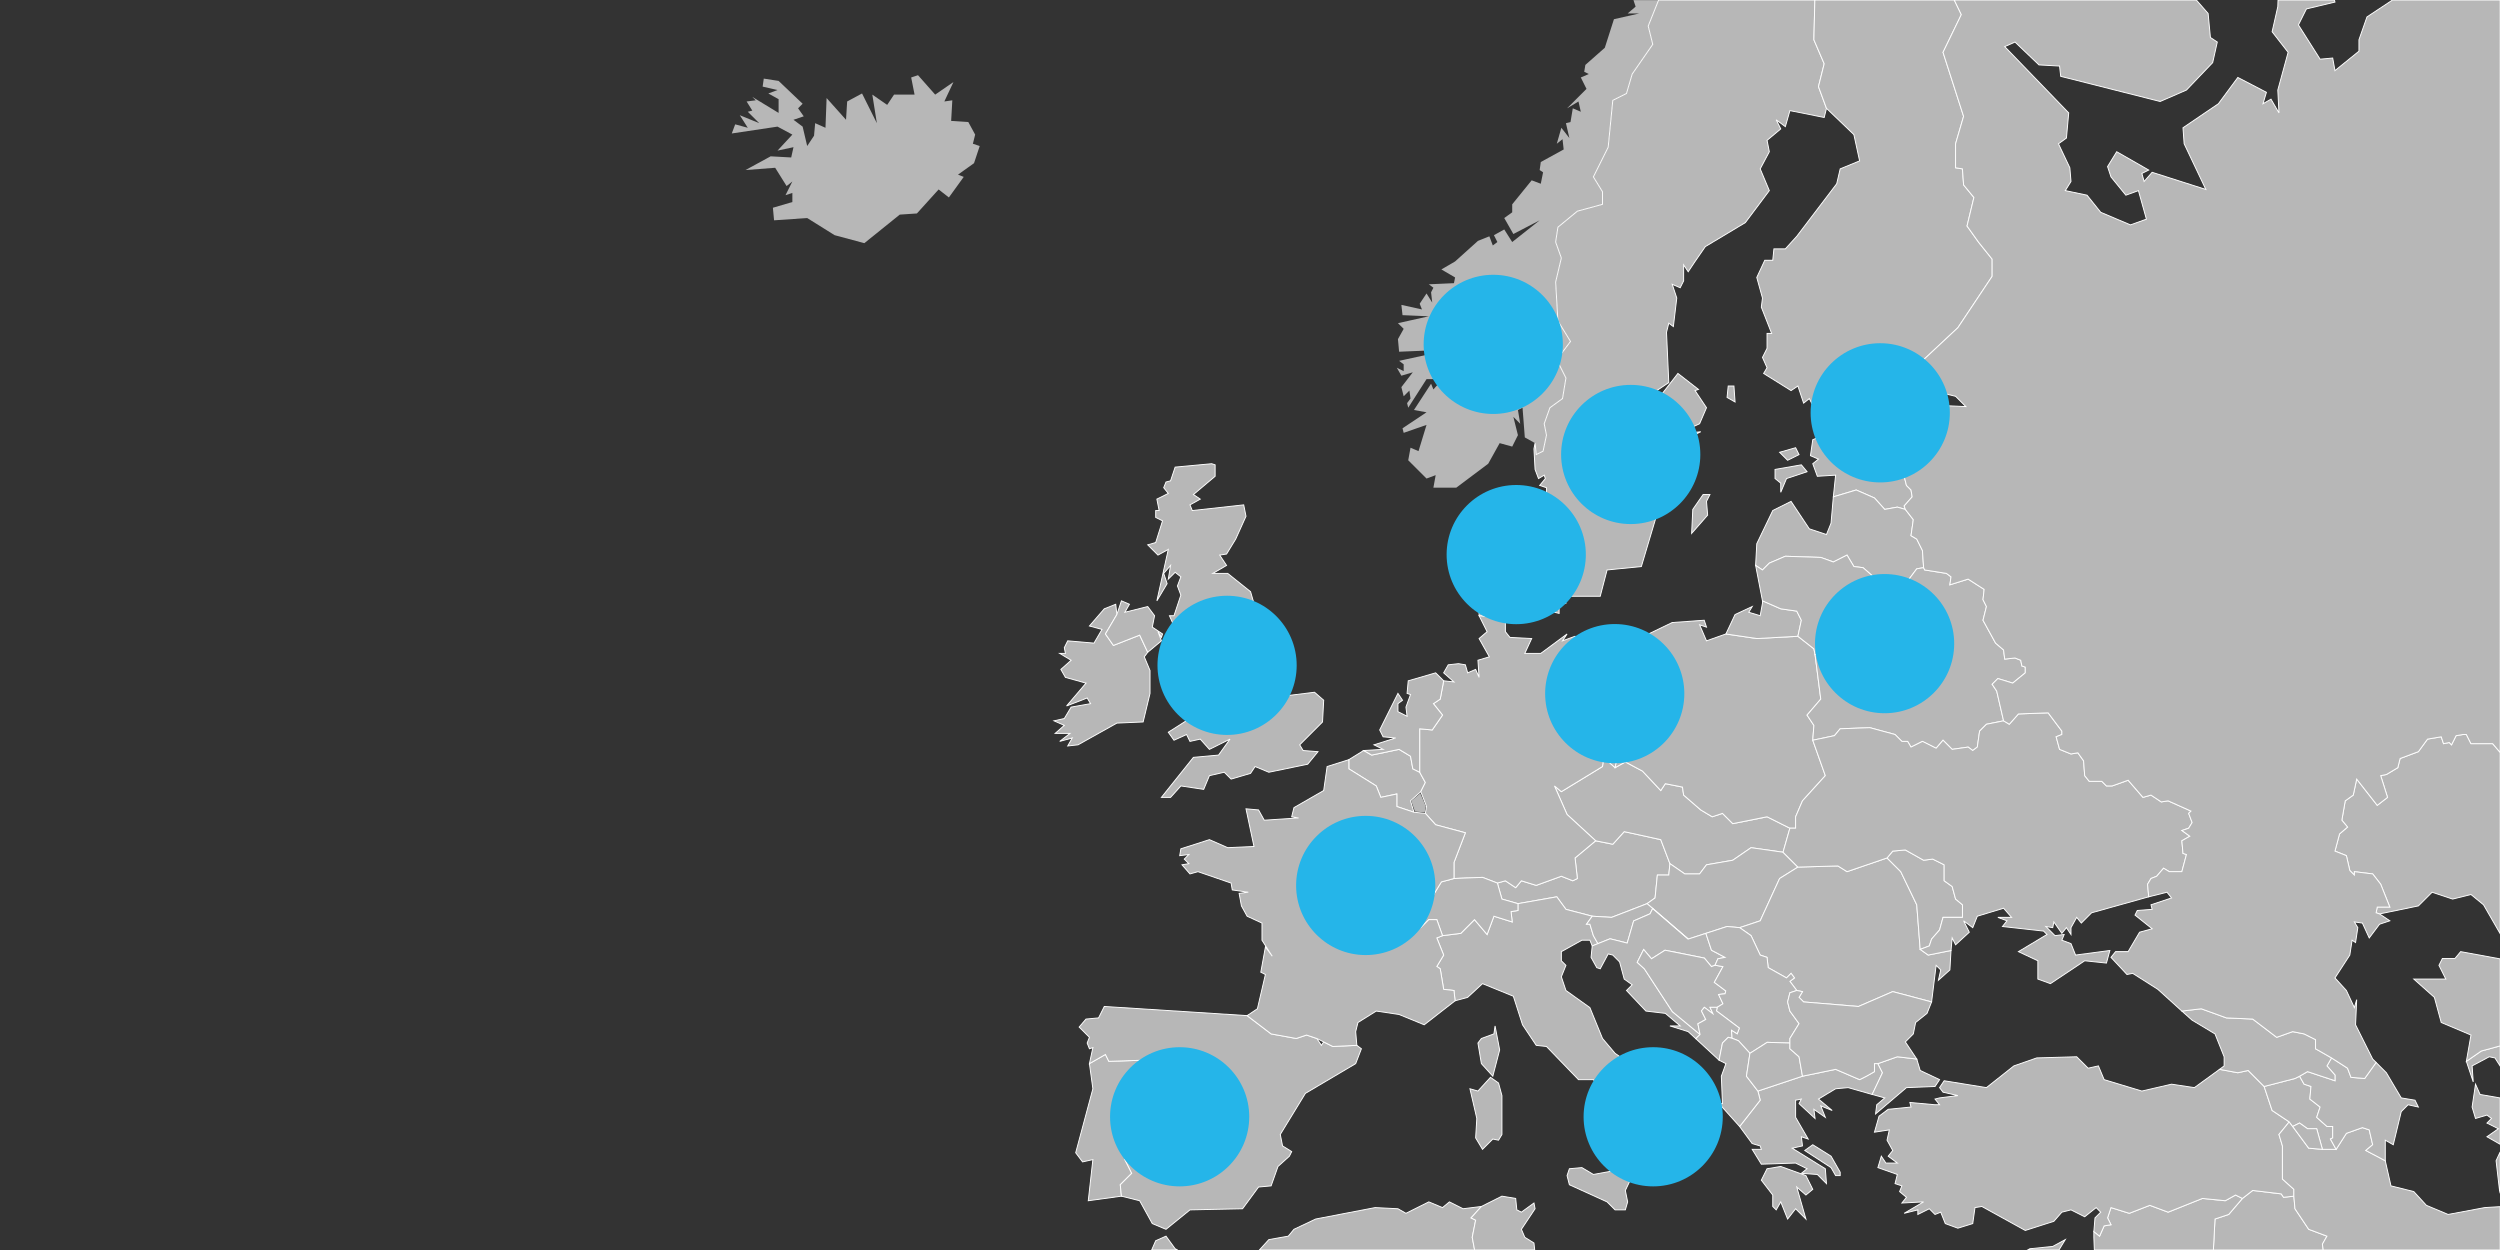 <?xml version="1.0" encoding="utf-8"?>
<!-- Generator: Adobe Illustrator 16.0.4, SVG Export Plug-In . SVG Version: 6.00 Build 0)  -->
<!DOCTYPE svg PUBLIC "-//W3C//DTD SVG 1.1//EN" "http://www.w3.org/Graphics/SVG/1.1/DTD/svg11.dtd">
<svg version="1.1" id="Layer_1" xmlns="http://www.w3.org/2000/svg" xmlns:xlink="http://www.w3.org/1999/xlink" x="0px" y="0px"
	 width="660px" height="330px" viewBox="55 0 660 330" enable-background="new 55 0 660 330" xml:space="preserve">
<rect x="55" y="0" width="660" height="330" fill="#333333" stroke="none"/>
<g>
	<polygon fill="none" points="663.207,1.986 661.096,6.213 666.819,15.259 670.142,14.957 670.743,18.278 677.077,13.15 
		677.077,10.134 679.196,4.102 685.894,-0.333 670.609,-0.333 670.743,0.179 	"/>
	<g>
		<polygon fill="none" points="715.783,318.509 715.041,315.044 715.041,318.555 		"/>
		<polygon fill="none" points="707.337,236.148 702.501,237.356 697.074,235.547 693.449,239.16 683.197,241.278 685.911,243.092 
			683.197,243.996 680.477,247.616 678.674,243.688 676.553,243.393 677.466,244.897 676.866,248.825 675.952,248.215 
			675.351,252.138 671.431,258.172 674.447,261.491 676.553,266.013 677.166,263.903 676.866,270.544 681.386,279.585 
			682.293,280.495 685.004,283.208 688.928,289.848 692.553,290.451 693.449,292.258 690.739,291.656 688.928,293.468 
			686.819,302.213 684.71,301.007 684.71,306.44 686.213,313.07 692.243,314.579 695.566,318.208 701.301,320.617 710.952,318.806 
			715.041,318.555 715.041,315.044 714.878,314.281 713.966,306.44 715.041,304.117 715.041,302.093 711.556,300.102 
			714.566,297.99 711.556,296.485 712.759,295.274 711.556,294.376 708.537,295.274 707.635,292.258 708.537,286.224 
			709.739,288.938 715.041,289.865 715.041,281.443 713.665,279.29 712.155,278.986 707.635,281.398 707.935,285.622 
			706.121,280.196 707.337,273.252 699.484,269.935 697.675,263.302 692.243,258.473 700.692,258.473 698.881,254.853 
			699.792,253.042 703.105,253.042 704.616,251.231 715.041,253.15 715.041,246.487 710.646,238.861 		"/>
		<polygon fill="none" points="715.783,302.519 715.041,302.093 715.041,304.117 		"/>
		<polygon fill="none" points="719.397,253.951 719.093,251.837 720,251.837 719.397,250.023 715.168,246.708 715.041,246.487 
			715.041,253.15 		"/>
		<polygon fill="none" points="502.694,274.208 502.701,274.215 503.813,273.104 		"/>
		<polygon fill="none" points="404.454,275.063 402.639,274.159 403.849,275.973 		"/>
		<polygon fill="none" points="638.545,9.901 640.364,11.099 639.147,16.531 632.222,23.772 625.278,26.79 599.027,20.152 
			598.726,17.437 593.294,17.137 586.962,11.099 584.246,12.304 601.14,29.808 600.538,36.444 598.434,37.952 601.437,44.292 
			601.741,47.906 600.235,50.32 605.972,51.529 609.59,56.047 617.433,59.371 621.654,57.86 619.543,50.32 616.227,51.529 
			612.299,46.702 611.398,43.983 613.812,40.058 622.258,44.892 620.447,45.792 621.05,47.906 623.167,45.489 637.343,50.017 
			631.612,37.952 631.307,33.734 640.653,27.392 645.79,20.45 653.332,24.373 652.431,27.392 654.54,26.183 656.648,29.808 
			656.342,23.772 659.064,13.813 654.839,8.382 656.342,1.746 656.4,0.033 634.859,0.033 637.944,3.562 		"/>
		<polygon fill="none" points="716.68,290.15 717.89,289.242 716.68,288.641 719.701,286.224 715.783,282.605 715.041,281.443 
			715.041,289.865 		"/>
		<path fill="none" d="M430.089,208.997l-2.712,2.423l0.902,3.011l3.014,0.301l0.31-1.812L430.089,208.997z M431.123,214.461
			l-2.574-0.208l-0.96-2.708v-0.104l2.366-2.023l1.474,3.428L431.123,214.461z"/>
		<polygon fill="none" points="490.617,241.24 491.312,239.844 491.312,239.844 		"/>
		<polygon fill="#B7B7B7" stroke="#FFFFFF" stroke-width="0.25" points="443.67,326.651 444.571,322.123 443.367,321.525 
			446.088,318.509 441.253,319.11 437.64,317.298 435.824,318.806 432.207,317.298 426.17,320.315 424.055,319.11 418.029,318.806 
			402.339,321.824 396.605,324.539 395.101,326.348 389.975,327.255 387.48,330 444.296,330 		"/>
		<polygon fill="#B7B7B7" stroke="#FFFFFF" stroke-width="0.25" points="365.238,329.667 362.823,326.348 360.106,327.553 
			359.04,330 365.902,330 		"/>
		<polygon fill="#B7B7B7" stroke="#FFFFFF" stroke-width="0.25" points="457.549,326.651 456.646,324.539 460.26,319.11 
			459.965,317.597 456.646,320.013 455.441,319.406 455.136,316.39 451.508,315.787 446.088,318.509 443.367,321.525 
			444.571,322.123 443.67,326.651 444.296,330 460.164,330 459.965,328.157 		"/>
		<polygon fill="#B7B7B7" stroke="#FFFFFF" stroke-width="0.25" points="489.822,238.563 491.938,237.058 492.545,231.019 
			495.557,231.019 495.858,228.005 493.441,221.669 483.792,219.55 480.777,222.877 476.254,221.97 470.814,226.5 471.425,231.925 
			470.215,232.527 467.195,231.325 460.565,233.74 456.646,232.527 455.136,234.342 452.42,232.527 450.305,233.132 
			451.508,237.356 455.736,238.563 465.992,236.759 468.407,240.068 475.346,241.881 480.469,242.186 		"/>
		<polygon fill="#B7B7B7" stroke="#FFFFFF" stroke-width="0.25" points="418.328,207.49 419.537,210.508 423.762,209.61 
			423.762,212.92 428.279,214.432 427.377,211.42 430.089,208.997 431.294,206.58 429.795,203.871 427.982,202.967 427.377,199.648 
			424.362,197.835 417.118,199.343 415.009,198.138 411.086,200.557 411.086,202.967 		"/>
		<polygon fill="#B7B7B7" stroke="#FFFFFF" stroke-width="0.25" points="596.921,329.059 590.879,329.667 590.297,330 598.559,330 
			600.235,327.255 		"/>
		<polygon fill="#B7B7B7" stroke="#FFFFFF" stroke-width="0.25" points="512.453,217.446 509.732,214.732 507.021,215.628 
			504.003,213.822 499.479,209.905 499.176,207.792 494.651,206.888 493.441,208.701 488.622,203.568 484.088,201.154 
			481.38,202.66 478.362,199.945 478.063,202.363 467.195,208.997 465.381,207.49 468.706,215.029 476.254,221.97 480.777,222.877 
			483.792,219.55 493.441,221.669 495.858,228.005 499.779,230.715 503.695,230.715 505.514,228.311 512.453,227.101 
			517.281,223.788 525.722,224.988 527.532,218.646 521.5,215.628 		"/>
		<polygon fill="#B7B7B7" stroke="#FFFFFF" stroke-width="0.25" points="491.312,239.844 491.312,239.844 491.312,239.844 		"/>
		<polygon fill="#B7B7B7" stroke="#FFFFFF" stroke-width="0.25" points="512.453,227.101 505.514,228.311 503.695,230.715 
			499.779,230.715 495.858,228.005 495.557,231.019 492.545,231.019 491.938,237.058 489.822,238.563 491.292,239.824 
			491.368,239.729 491.312,239.844 500.684,247.917 505.35,246.406 510.946,244.596 514.262,244.897 519.694,243.092 
			524.819,231.925 529.645,228.911 525.722,224.988 517.281,223.788 		"/>
		<polygon fill="#B7B7B7" stroke="#FFFFFF" stroke-width="0.25" points="451.508,163.15 450.305,160.726 451.508,155.597 
			450.908,154.39 452.721,154.39 452.42,152.582 455.136,151.68 455.136,149.271 456.335,149.865 458.454,148.057 458.454,146.261 
			454.224,146.546 455.136,144.439 453.628,144.439 456.335,137.805 455.736,132.366 443.367,141.425 441.858,147.159 
			442.165,155.908 445.479,158.317 445.479,162.547 450.611,163.15 		"/>
		<polygon fill="#B7B7B7" stroke="#FFFFFF" stroke-width="0.25" points="453.924,156.201 452.121,156.515 454.224,161.334 
			458.454,160.726 458.75,158.916 457.242,155.294 		"/>
		<polygon fill="#B7B7B7" stroke="#FFFFFF" stroke-width="0.25" points="460.565,155.597 461.47,159.528 464.487,160.13 
			464.178,161.334 466.6,161.932 466.6,159.528 468.407,159.221 467.195,156.515 469.614,154.701 467.809,149.865 465.381,151.374 
			465.381,152.281 464.487,154.701 464.487,151.68 462.374,151.374 462.979,152.582 459.361,154.39 		"/>
		<polygon fill="#B7B7B7" stroke="#FFFFFF" stroke-width="0.25" points="433.416,185.765 435.824,188.784 433.109,192.709 
			429.795,192.399 429.795,203.871 431.294,206.58 430.089,208.997 431.604,212.92 431.294,214.732 434.017,217.745 
			441.858,219.858 438.847,227.698 438.847,231.925 446.383,231.626 450.305,233.132 452.42,232.527 455.136,234.342 
			456.646,232.527 460.565,233.74 467.195,231.325 470.215,232.527 471.425,231.925 470.814,226.5 476.254,221.97 468.706,215.029 
			465.381,207.49 467.195,208.997 478.063,202.363 478.362,199.945 481.38,202.66 482.575,197.538 480.777,195.126 479.561,184.864 
			478.063,183.652 479.269,178.834 478.063,174.306 470.814,167.977 467.504,169.182 468.706,167.367 461.767,172.497 
			457.549,172.497 459.361,168.574 453.628,168.273 452.42,166.768 452.42,163.743 450.611,163.15 445.479,162.547 447.595,166.768 
			445.479,168.574 448.19,173.403 445.176,174.306 445.479,178.834 444.571,176.723 442.461,177.629 441.858,175.511 
			440.049,175.209 437.336,175.511 436.127,177.629 438.847,180.032 436.127,179.733 435.219,184.567 		"/>
		<polygon fill="#B7B7B7" stroke="#FFFFFF" stroke-width="0.25" points="478.063,183.652 479.561,184.864 480.777,195.126 
			482.575,197.538 481.38,202.66 484.088,201.154 488.622,203.568 493.441,208.701 494.651,206.888 499.176,207.792 
			499.479,209.905 504.003,213.822 507.021,215.628 509.732,214.732 512.453,217.446 521.5,215.628 527.532,218.646 
			529.043,218.646 529.043,215.628 530.854,211.42 536.886,204.772 533.57,195.421 533.867,191.5 532.062,188.784 535.681,184.567 
			534.171,172.8 533.867,171.289 529.645,167.977 518.789,168.574 510.638,167.367 505.514,169.182 503.695,164.95 505.514,165.562 
			504.904,163.743 496.465,164.35 479.561,172.497 478.668,173.403 480.469,173.709 479.869,175.209 478.063,174.306 
			479.269,178.834 		"/>
		<polygon fill="#B7B7B7" stroke="#FFFFFF" stroke-width="0.25" points="550.763,280.797 549.859,280.797 549.859,282.906 
			547.745,284.119 545.936,285.025 539.604,282.307 530.854,284.119 519.085,288.039 519.694,290.451 514.262,297.388 
			517.579,301.912 519.694,302.519 519.993,303.425 517.579,303.425 519.993,307.346 529.043,307.045 532.062,308.549 
			530.558,309.757 534.778,310.06 537.188,312.471 536.886,308.549 528.142,303.121 530.854,302.519 530.558,300.102 
			532.359,300.706 529.043,294.976 529.043,290.451 530.558,290.15 529.946,291.359 534.171,295.274 533.867,292.859 
			536.886,294.976 535.681,291.957 538.694,293.167 535.075,290.15 539.604,287.433 542.92,287.132 549.258,288.938 
			551.973,283.208 		"/>
		<polygon fill="#B7B7B7" stroke="#FFFFFF" stroke-width="0.25" points="533.57,313.979 531.758,310.358 525.119,307.946 
			521.5,308.549 519.993,311.564 523.008,315.488 523.008,318.509 523.914,319.406 525.119,317.298 526.932,321.824 529.043,319.11 
			531.758,321.824 529.344,313.377 531.758,315.488 		"/>
		<polygon fill="#B7B7B7" stroke="#FFFFFF" stroke-width="0.25" points="540.808,309.454 538.396,305.232 533.57,302.213 
			531.453,303.726 538.396,308.25 539.604,310.358 540.808,310.358 		"/>
		<polygon fill="#B7B7B7" points="292.537,56.657 297.062,56.354 302.795,50.017 305.506,52.127 309.425,46.702 307.916,46.1 
			312.142,43.081 313.645,38.55 311.841,37.952 312.441,35.536 310.633,32.216 306.104,31.922 306.41,26.483 304.305,26.79 
			306.714,21.656 301.889,24.979 297.354,19.852 295.551,20.45 296.444,24.979 291.026,24.979 289.215,27.689 285.29,24.979 
			286.494,32.517 282.579,24.675 278.648,26.79 278.351,31.623 273.222,25.882 272.926,33.734 270.202,32.517 269.903,35.837 
			268.099,38.55 266.896,33.429 264.48,31.623 267.188,30.711 265.694,28.595 266.896,27.392 260.551,21.359 256.636,20.75 
			256.337,22.865 260.261,23.772 257.837,24.675 260.551,26.183 260.551,29.808 253.613,25.582 254.521,26.483 252.104,26.79 
			253.613,29.204 252.415,29.501 255.435,32.517 250.298,30.413 252.415,33.734 249.091,32.826 248.189,35.236 260.261,33.429 
			264.183,35.536 260.261,39.763 264.48,38.856 263.878,41.57 258.452,41.27 251.807,44.892 259.647,44.292 262.663,49.117 
			264.183,47.906 262.37,51.529 264.183,50.923 264.183,53.336 259.044,54.844 259.351,58.162 268.099,57.56 275.34,62.087 
			283.182,64.196 		"/>
		<polygon fill="#B7B7B7" stroke="#FFFFFF" stroke-width="0.25" points="475.654,247.012 474.734,243.996 473.837,243.996 
			475.346,241.881 468.407,240.068 465.992,236.759 455.736,238.563 455.736,240.371 453.924,240.673 454.224,243.393 
			449.396,241.881 447.595,246.708 444.27,242.784 440.653,246.406 435.824,247.012 434.316,247.616 436.127,252.138 
			434.316,255.151 435.219,255.76 436.127,261.188 438.847,261.491 439.143,264.204 442.461,263.302 446.383,259.68 
			454.526,263.004 456.948,270.544 460.565,275.973 463.269,276.271 471.717,285.025 475.654,285.025 479.561,289.848 
			482.282,289.848 483.492,293.167 485.901,294.976 487.114,294.069 490.427,303.726 488.315,304.929 487.412,308.25 
			487.715,310.358 489.822,310.358 492.545,307.045 493.147,303.425 495.858,302.213 495.858,298.894 492.545,296.485 
			493.747,291.957 496.465,290.451 500.684,292.859 503.399,295.877 504.003,294.069 500.684,288.938 488.92,283.208 
			490.125,279.895 489.525,279.29 484.394,280.196 481.38,278.079 478.063,274.159 474.734,266.013 468.407,261.491 
			467.195,257.867 468.407,254.853 467.195,253.644 467.195,251.231 472.623,248.215 474.734,248.215 475.346,249.723 
			476.855,249.122 		"/>
		<polygon fill="#B7B7B7" stroke="#FFFFFF" stroke-width="0.25" points="443.063,287.433 444.878,295.274 444.571,300.406 
			446.383,303.425 449.103,300.706 450.611,301.007 451.508,299.501 451.508,289.242 450.611,285.923 448.488,284.415 
			445.176,288.039 		"/>
		<polygon fill="#B7B7B7" stroke="#FFFFFF" stroke-width="0.25" points="475.654,310.06 472.623,308.25 469.316,308.549 
			468.706,310.358 469.316,312.77 479.269,317.298 481.38,319.406 484.088,319.406 484.699,317.298 484.088,314.281 
			487.114,307.946 		"/>
		<polygon fill="#B7B7B7" stroke="#FFFFFF" stroke-width="0.25" points="424.362,197.835 427.377,199.648 427.982,202.967 
			429.795,203.871 429.795,192.399 433.109,192.709 435.824,188.784 433.416,185.765 435.219,184.567 436.127,179.733 
			434.017,177.629 426.773,179.733 426.47,183.055 427.377,183.357 426.17,186.677 426.47,189.089 424.055,187.886 424.055,185.765 
			425.264,184.864 424.055,183.055 419.238,192.709 420.141,194.519 423.452,194.819 417.728,196.637 420.141,197.835 
			415.009,198.138 417.118,199.343 		"/>
		<polygon fill="#B7B7B7" stroke="#FFFFFF" stroke-width="0.25" points="353.775,309.757 351.966,306.136 353.167,302.213 
			351.357,297.691 354.375,295.274 354.069,292.859 354.678,286.831 358,282.307 356.786,279.895 347.735,280.196 346.832,278.378 
			342.612,280.797 343.52,287.433 338.985,304.328 340.799,306.741 343.52,306.136 342.302,316.995 351.059,315.787 350.751,312.77 
					"/>
		<polygon fill="#B7B7B7" stroke="#FFFFFF" stroke-width="0.25" points="561.929,250.632 561.02,238.861 556.8,230.118 
			553.176,226.5 542.615,230.118 540.206,228.608 529.645,228.911 524.819,231.925 519.694,243.092 514.262,244.897 
			517.281,247.012 519.694,252.138 521.5,252.746 521.802,255.457 526.639,258.172 527.84,256.965 528.741,258.172 527.532,259.074 
			529.344,261.491 530.854,261.788 529.946,263.302 531.153,264.512 545.634,265.71 554.686,261.788 564.939,264.512 
			566.14,254.853 567.353,256.061 566.749,258.773 569.771,256.061 570.064,250.933 564.038,252.138 		"/>
		<polygon fill="#B7B7B7" stroke="#FFFFFF" stroke-width="0.25" points="491.292,239.824 489.822,238.563 480.469,242.186 
			475.346,241.881 473.837,243.996 474.734,243.996 475.654,247.012 476.855,249.122 480.054,247.839 484.583,248.972 
			486.283,243.126 490.617,241.24 491.312,239.844 		"/>
		<path fill="#B7B7B7" stroke="#FFFFFF" stroke-width="0.25" d="M491.312,239.844l-0.02-0.02L491.312,239.844z"/>
		<polygon fill="#B7B7B7" stroke="#FFFFFF" stroke-width="0.25" points="496.499,267.068 489.107,255.76 487.228,254.059 
			488.92,250.668 490.997,253.119 494.563,250.857 504.94,252.93 506.83,255.19 507.771,254.814 508.522,253.119 510.417,252.746 
			506.83,250.857 505.35,246.406 500.684,247.917 491.312,239.844 490.617,241.24 486.283,243.126 484.583,248.972 480.054,247.839 
			476.855,249.122 475.346,249.723 475.041,252.746 476.549,255.457 477.459,255.76 479.561,251.837 480.777,252.138 
			482.575,253.951 483.792,258.473 485.901,259.987 484.394,261.491 489.525,266.922 494.651,267.527 498.572,270.843 
			495.858,270.843 500.684,272.351 502.694,274.208 503.813,273.104 		"/>
		<path fill="#B7B7B7" stroke="#FFFFFF" stroke-width="0.25" d="M491.312,239.844l0.057-0.114L491.312,239.844z"/>
		<path fill="#B7B7B7" stroke="#FFFFFF" stroke-width="0.25" d="M491.312,239.844l9.372,8.073L491.312,239.844z"/>
		<polygon fill="#B7B7B7" stroke="#FFFFFF" stroke-width="0.25" points="491.368,239.729 491.292,239.824 491.312,239.844 		"/>
		<polygon fill="#B7B7B7" stroke="#FFFFFF" stroke-width="0.25" points="508.714,262.544 510.417,262.356 510.602,261.603 
			507.582,259.341 509.853,255.19 507.771,254.814 506.83,255.19 504.94,252.93 494.563,250.857 490.997,253.119 488.92,250.668 
			487.228,254.059 489.107,255.76 496.499,267.068 503.813,273.104 503.246,270.286 505.324,269.141 504.188,266.881 
			504.94,265.936 507.214,267.635 506.458,265.936 508.343,265.936 509.853,264.995 		"/>
		<polygon fill="#B7B7B7" stroke="#FFFFFF" stroke-width="0.25" points="505.35,246.406 506.83,250.857 510.417,252.746 
			508.522,253.119 507.771,254.814 509.853,255.19 507.582,259.341 510.602,261.603 510.417,262.356 508.714,262.544 
			509.853,264.995 508.343,265.936 508.153,266.881 514.184,271.411 513.619,272.915 512.112,271.97 512.212,274.084 
			513.96,274.764 516.978,278.079 521.543,275.175 527.532,275.364 527.532,274.159 529.946,270.234 527.532,266.922 
			526.932,264.512 527.532,262.093 529.344,261.491 527.532,259.074 528.741,258.172 527.84,256.965 526.639,258.172 
			521.802,255.457 521.5,252.746 519.694,252.138 517.281,247.012 514.262,244.897 510.946,244.596 		"/>
		<polygon fill="#B7B7B7" stroke="#FFFFFF" stroke-width="0.25" points="511.249,273.854 512.212,274.084 512.112,271.97 
			513.619,272.915 514.184,271.411 508.153,266.881 508.343,265.936 506.458,265.936 507.214,267.635 504.94,265.936 
			504.188,266.881 505.324,269.141 503.246,270.286 503.813,273.104 502.701,274.215 508.839,279.895 509.732,275.364 		"/>
		<polygon fill="#B7B7B7" stroke="#FFFFFF" stroke-width="0.25" points="502.682,274.236 502.701,274.215 502.694,274.208 		"/>
		<polygon fill="#B7B7B7" stroke="#FFFFFF" stroke-width="0.25" points="404.454,275.063 403.849,275.973 402.639,274.159 
			399.929,273.252 397.211,274.159 390.574,272.951 384.241,268.126 346.532,265.71 345.022,268.727 341.707,269.031 
			339.896,271.144 342.612,273.854 342.011,275.364 342.612,276.875 343.52,276.573 342.612,280.797 346.832,278.378 
			347.735,280.196 356.786,279.895 358,282.307 354.678,286.831 354.069,292.859 354.375,295.274 351.357,297.691 353.167,302.213 
			351.966,306.136 353.775,309.757 350.751,312.77 351.059,315.787 355.877,316.995 359.206,323.026 362.823,324.539 
			369.153,319.406 383.032,319.11 387.254,313.377 390.574,313.07 392.388,307.946 395.402,305.232 396.005,304.025 
			393.591,302.519 392.991,299.501 399.629,288.641 412.897,280.797 414.407,276.875 413.206,275.973 406.871,276.271 		"/>
		<polygon fill="#B7B7B7" points="462.374,119.099 463.269,114.878 462.669,111.867 464.178,107.635 467.504,105.22 468.407,99.794 
			465.992,94.966 469.614,90.141 466.288,84.713 465.688,74.455 467.195,68.117 465.688,63.895 466.288,59.981 471.425,55.748 
			478.063,53.941 478.063,50.623 475.654,46.702 479.561,38.856 480.777,26.483 484.394,24.675 485.901,19.548 491.329,11.705 
			490.125,6.88 492.868,0.033 486.232,0.033 486.804,1.746 484.699,3.562 487.715,3.562 481.082,5.068 478.668,12.61 
			473.535,17.137 473.235,18.944 474.444,19.548 472.332,20.45 473.837,23.469 468.706,28.595 471.717,26.79 472.332,29.501 
			470.215,28.595 469.614,32.216 468.407,32.517 469.316,36.444 467.195,33.734 465.992,37.952 467.504,36.746 467.809,39.459 
			461.767,42.776 461.47,44.892 462.374,45.489 461.767,48.506 459.361,47.603 454.224,53.941 454.224,56.047 452.121,57.56 
			454.526,61.78 461.47,58.162 454.224,63.895 452.121,60.578 449.396,62.087 450.305,63.895 449.103,64.804 448.19,62.386 
			445.176,63.595 439.143,69.024 435.524,71.133 439.143,73.249 438.847,74.757 432.207,75.054 433.416,75.961 432.804,77.17 
			433.109,79.884 431.604,77.472 429.795,80.185 430.396,81.691 424.963,80.486 425.264,83.201 432.207,83.501 424.055,85.314 
			425.57,86.816 424.055,89.532 424.362,92.854 431.604,92.556 432.804,89.532 432.804,91.951 435.824,92.248 438.847,87.727 
			437.64,91.951 439.449,91.344 436.127,93.151 436.435,95.265 435.219,95.869 434.017,93.151 424.362,95.265 425.57,96.173 
			425.57,97.988 423.762,97.077 424.963,99.187 427.982,98.281 424.963,102.203 425.57,104.621 427.079,103.111 427.377,105.22 
			426.47,106.428 426.773,107.635 431.604,100.095 435.824,100.095 433.416,102.809 432.804,101.3 428.279,108.24 431.604,108.847 
			425.264,113.067 425.57,114.271 431.604,112.17 429.488,119.099 427.377,118.199 426.773,121.515 431.604,126.336 
			434.017,125.438 433.416,128.752 439.449,128.752 447.888,122.423 450.908,116.988 454.224,117.9 455.736,114.878 
			454.526,110.048 456.335,111.867 455.736,108.24 456.948,107.635 457.549,115.476 460.26,116.988 460.565,120.009 		"/>
		<polygon fill="#B7B7B7" stroke="#FFFFFF" stroke-width="0.25" points="536.587,16.834 533.867,10.5 534.119,0.033 492.868,0.033 
			490.125,6.88 491.329,11.705 485.901,19.548 484.394,24.675 480.777,26.483 479.561,38.856 475.654,46.702 478.063,50.623 
			478.063,53.941 471.425,55.748 466.288,59.981 465.688,63.895 467.195,68.117 465.688,74.455 466.288,84.713 469.614,90.141 
			465.992,94.966 468.407,99.794 467.504,105.22 464.178,107.635 462.669,111.867 463.269,114.878 462.374,119.099 460.565,120.009 
			460.26,116.988 459.965,118.492 460.26,123.925 461.166,126.336 462.669,125.438 462.979,126.336 461.47,128.153 463.269,128.752 
			463.269,131.469 464.487,131.469 464.178,136.292 470.516,145.352 468.706,146.851 469.316,148.665 467.809,149.271 
			470.814,155.294 469.614,157.41 477.459,157.41 479.269,150.471 488.315,149.564 492.545,135.383 491.627,130.27 492.844,129.965 
			493.147,125.736 490.729,124.226 493.441,123.322 489.822,122.423 494.353,121.515 497.668,117.288 499.779,119.099 
			502.194,116.386 502.194,114.878 504.003,113.973 496.16,114.878 490.427,112.464 494.651,111.258 499.779,113.669 
			503.695,111.867 505.514,107.635 502.495,103.111 503.399,102.809 497.97,98.588 493.747,104.02 490.125,104.621 495.557,100.996 
			494.956,87.727 495.557,85.314 496.766,86.213 497.668,78.677 496.465,75.054 498.572,75.961 499.479,74.15 499.479,69.928 
			500.684,71.741 502.495,69.024 505.203,65.101 515.773,58.764 522.101,50.32 519.694,44.585 522.101,40.058 521.5,37.042 
			525.119,34.028 523.914,31.623 526.33,33.429 527.532,29.204 536.587,31.012 537.188,28.595 535.075,22.865 		"/>
		<polygon fill="#B7B7B7" stroke="#FFFFFF" stroke-width="0.25" points="504.614,130.562 501.896,134.484 501.593,140.817 
			505.816,135.993 505.514,132.366 506.418,130.562 		"/>
		<polygon fill="#B7B7B7" stroke="#FFFFFF" stroke-width="0.25" points="450.305,233.132 446.383,231.626 438.847,231.925 
			435.524,232.826 429.795,242.186 430.089,244.897 432.207,242.784 434.316,242.784 435.824,247.012 440.653,246.406 
			444.27,242.784 447.595,246.708 449.396,241.881 454.224,243.393 453.924,240.673 455.736,240.371 455.736,238.563 
			451.508,237.356 		"/>
		<polygon fill="#B7B7B7" stroke="#FFFFFF" stroke-width="0.25" points="436.127,261.188 435.219,255.76 434.316,255.151 
			436.127,252.138 434.316,247.616 435.824,247.012 434.316,242.784 432.207,242.784 430.089,244.897 429.795,242.186 
			435.524,232.826 438.847,231.925 438.847,227.698 441.858,219.858 434.017,217.745 431.294,214.732 428.279,214.432 
			423.762,212.92 423.762,209.61 419.537,210.508 418.328,207.49 411.086,202.967 411.086,200.557 405.359,202.363 404.454,208.701 
			396.605,213.217 396.005,215.628 397.816,215.938 388.764,216.535 387.254,213.822 383.942,213.525 386.05,223.473 
			379.111,223.788 374.286,221.669 366.748,224.086 366.445,225.894 368.856,225.592 367.647,226.797 368.856,228.005 
			367.048,228.311 369.153,230.715 371.267,230.118 380.018,233.132 380.319,234.941 384.546,235.547 382.128,235.848 
			382.737,239.16 384.241,241.881 388.164,243.688 388.164,248.215 390.875,252.443 389.065,250.023 387.858,256.662 
			389.065,257.266 386.956,266.316 384.241,268.126 390.574,272.951 397.211,274.159 399.929,273.252 402.639,274.159 
			404.454,275.063 406.871,276.271 413.206,275.973 412.897,272.351 413.5,269.935 418.328,266.922 424.362,267.824 
			430.995,270.544 439.143,264.204 438.847,261.491 		"/>
		<polygon fill="#B7B7B7" stroke="#FFFFFF" stroke-width="0.25" points="450.908,277.175 449.697,270.843 449.396,272.951 
			446.088,274.159 445.176,275.364 446.088,280.797 449.103,284.119 		"/>
		<polygon fill="#B7B7B7" stroke="#FFFFFF" stroke-width="0.25" points="669.32,326.348 664.495,324.539 660.873,319.11 
			660.576,315.787 657.854,316.095 657.25,315.184 649.713,314.281 647.002,316.39 643.377,320.617 639.761,321.824 639.334,330 
			668.337,330 668.114,328.459 		"/>
		<polygon fill="#B7B7B7" stroke="#FFFFFF" stroke-width="0.25" points="639.761,321.824 643.377,320.617 647.002,316.39 
			645.186,315.488 642.468,316.995 636.439,316.39 627.385,320.013 622.561,318.208 617.133,320.315 612.299,318.806 
			611.398,321.525 612.299,323.332 610.49,323.633 609.288,326.348 607.779,325.139 607.779,326.651 607.907,330 639.334,330 		"/>
		<polygon fill="#B7B7B7" stroke="#FFFFFF" stroke-width="0.25" points="550.763,280.797 551.973,283.208 549.258,288.938 
			552.572,289.848 550.461,291.656 550.153,294.069 558.304,287.132 565.845,286.831 567.047,285.025 561.929,282.605 
			561.02,279.585 555.896,278.986 		"/>
		<polygon fill="#B7B7B7" stroke="#FFFFFF" stroke-width="0.25" points="610.49,323.633 612.299,323.332 611.398,321.525 
			612.299,318.806 617.133,320.315 622.561,318.208 627.385,320.013 636.439,316.39 642.468,316.995 645.186,315.488 
			647.002,316.39 649.713,314.281 657.25,315.184 657.854,316.095 660.576,315.787 660.576,313.979 657.558,311.266 
			657.558,302.519 656.648,299.501 659.357,296.178 654.839,293.167 652.731,286.831 648.512,282.605 645.79,283.208 
			640.966,282.307 634.325,287.132 628.289,286.224 620.447,288.039 610.49,285.025 608.979,281.398 606.268,282.006 
			603.246,278.986 592.693,279.29 586.665,281.398 579.423,287.132 568.261,285.319 567.047,287.132 567.959,288.338 
			571.88,289.242 567.047,289.848 565.845,290.15 567.047,291.656 565.845,291.656 559.21,291.053 559.505,292.258 553.485,292.859 
			551.068,294.675 549.859,298.894 553.782,298.29 553.176,301.007 554.686,303.726 553.485,305.232 555.896,307.045 
			552.876,307.045 551.667,305.232 550.763,308.25 555.896,310.06 555.294,312.471 557.097,313.07 556.494,314.579 558.304,316.095 
			557.097,317.597 562.83,317.298 557.698,320.315 561.314,319.406 561.314,320.617 564.34,319.11 565.845,320.617 567.353,320.013 
			568.56,323.026 571.88,324.24 575.803,323.026 576.396,318.806 578.214,318.509 589.675,324.838 597.219,322.424 599.33,320.013 
			601.741,319.406 605.357,321.226 608.387,318.806 609.59,320.013 608.077,321.525 607.779,325.139 609.288,326.348 		"/>
		<polygon fill="#B7B7B7" stroke="#FFFFFF" stroke-width="0.25" points="715.041,315.044 715.041,314.236 714.878,314.281 		"/>
		<polygon fill="#B7B7B7" stroke="#FFFFFF" stroke-width="0.25" points="701.301,320.617 695.566,318.208 692.243,314.579 
			686.213,313.07 684.71,306.44 679.577,303.726 681.386,302.213 680.477,298.29 678.674,297.691 674.447,299.199 671.738,303.425 
			668.114,303.425 664.495,303.121 660.271,297.388 659.357,296.178 656.648,299.501 657.558,302.519 657.558,311.266 
			660.576,313.979 660.576,315.787 660.873,319.11 664.495,324.539 669.32,326.348 668.114,328.459 668.337,330 715.041,330 
			715.041,318.555 710.952,318.806 		"/>
		<polygon fill="#B7B7B7" stroke="#FFFFFF" stroke-width="0.25" points="512.756,101.905 511.249,101.905 510.946,104.919 
			513.053,106.123 		"/>
		<polygon fill="#B7B7B7" stroke="#FFFFFF" stroke-width="0.25" points="580.927,72.947 580.927,68.417 577.308,63.895 
			574.299,59.667 576.11,52.127 573.387,48.813 573.088,44.585 571.275,44.292 571.275,37.952 573.387,30.711 567.959,13.813 
			572.787,3.86 570.941,0.033 534.119,0.033 533.867,10.5 536.587,16.834 535.075,22.865 537.188,28.595 544.425,35.536 
			545.936,42.474 540.808,44.585 539.896,48.506 529.344,62.386 526.33,65.705 523.314,65.705 523.008,68.718 520.9,68.718 
			518.789,73.249 520.295,78.677 519.993,81.089 522.714,88.025 521.5,88.025 521.5,91.951 520.295,94.36 521.5,97.077 
			520.594,98.588 527.84,103.111 529.645,101.905 531.153,106.428 532.664,105.22 533.57,107.032 538.694,105.826 547.745,100.996 
			558.304,99.187 571.88,86.518 		"/>
		<polygon fill="#B7B7B7" stroke="#FFFFFF" stroke-width="0.25" points="335.975,189.693 333.26,190.297 335.975,191.5 
			333.56,193.617 337.482,193.617 334.767,195.729 338.084,194.819 336.877,196.936 339.594,196.637 349.851,190.899 
			356.786,190.596 358.604,183.055 358.604,177.02 357.091,173.403 358,172.194 355.877,167.67 348.938,170.391 346.832,167.367 
			349.851,162.244 349.55,159.528 346.532,160.726 342.612,165.262 345.93,166.166 343.812,169.783 336.877,169.182 335.975,170.99 
			336.276,172.497 334.767,172.497 337.781,174.306 335.069,176.723 336.276,178.834 341.707,180.342 336.576,186.377 
			342.011,184.267 342.912,185.765 337.781,186.677 		"/>
		<polygon fill="#B7B7B7" stroke="#FFFFFF" stroke-width="0.25" points="348.938,170.391 355.877,167.67 358,172.194 
			361.615,169.182 360.705,166.768 361.615,168.273 361.911,167.367 359.206,165.562 359.803,162.547 358,160.13 351.966,161.638 
			353.167,159.528 351.059,158.622 349.851,162.244 346.832,167.367 		"/>
		<polygon fill="#B7B7B7" stroke="#FFFFFF" stroke-width="0.25" points="358,143.84 360.705,146.546 363.43,145.042 
			360.413,158.622 363.118,154.088 362.219,151.374 364.03,149.271 363.43,152.884 365.238,151.085 366.748,152.281 
			365.841,154.701 366.748,157.105 364.933,162.547 363.729,162.547 364.933,165.262 365.841,163.448 368.255,165.262 
			368.856,163.743 376.096,162.547 372.774,167.367 375.493,171.289 378.505,169.783 376.699,174.306 377.902,174.61 
			376.699,177.33 377.3,178.229 372.174,178.834 366.748,183.652 370.059,182.755 371.267,186.677 370.059,189.089 363.43,193.309 
			364.933,195.421 368.255,193.914 369.153,195.729 371.868,195.126 374.286,197.835 379.719,195.126 376.699,199.343 
			370.059,199.945 361.615,210.508 364.03,210.508 366.748,207.49 372.774,208.392 374.286,204.772 378.203,203.871 
			380.018,205.679 385.147,204.17 386.349,202.363 389.975,203.871 400.227,201.755 402.945,198.442 399.025,198.138 
			398.118,196.637 404.146,190.596 404.454,184.864 402.036,182.755 394.793,183.652 396.605,179.432 392.388,175.209 
			395.402,176.422 395.402,174.306 390.875,166.768 387.858,165.562 385.147,156.201 379.111,151.374 375.192,151.374 
			378.812,149.271 376.996,146.546 378.812,146.261 381.226,142.318 383.942,136.292 383.337,133.285 369.756,134.783 
			369.153,133.285 371.868,131.768 370.059,130.562 375.793,125.736 375.793,122.719 374.89,122.423 365.238,123.322 
			364.03,126.937 362.823,127.252 362.219,128.752 363.43,130.27 360.413,131.768 361.012,134.783 360.106,134.783 360.106,136.595 
			361.911,137.499 360.106,143.229 		"/>
		<polygon fill="#B7B7B7" stroke="#FFFFFF" stroke-width="0.25" points="529.043,118.199 524.819,119.402 526.932,121.515 
			529.946,120.009 		"/>
		<polygon fill="#B7B7B7" stroke="#FFFFFF" stroke-width="0.25" points="523.609,126.336 525.119,127.546 525.119,129.965 
			526.639,126.336 532.062,124.532 530.558,122.719 523.609,123.925 		"/>
		<polygon fill="#B7B7B7" stroke="#FFFFFF" stroke-width="0.25" points="549.859,131.469 552.572,134.484 555.896,133.881 
			558.011,134.484 557.698,133.577 559.811,131.169 559.505,129.358 558.304,128.153 557.698,125.736 556.8,125.438 
			555.294,119.402 560.115,117.9 562.531,113.973 562.229,110.654 560.723,109.447 560.115,113.067 559.21,113.367 546.233,110.654 
			533.57,116.085 532.961,120.304 535.075,121.208 533.57,122.423 534.778,125.736 539.604,125.438 539.003,131.169 
			545.034,129.358 		"/>
		<polygon fill="#B7B7B7" stroke="#FFFFFF" stroke-width="0.25" points="522.101,148.665 526.33,146.851 535.681,147.159 
			539.003,148.363 542.615,146.546 544.425,149.564 546.842,149.865 551.667,154.088 554.084,155.294 555.896,153.187 
			558.304,153.793 561.02,150.17 562.83,149.865 562.531,145.352 561.02,142.318 559.505,141.425 560.115,137.196 558.011,134.484 
			555.896,133.881 552.572,134.484 549.859,131.469 545.034,129.358 539.003,131.169 538.396,138.106 537.188,141.116 
			532.664,139.613 527.84,132.366 523.008,134.783 518.789,143.539 518.485,149.271 520.295,150.471 		"/>
		<polygon fill="#B7B7B7" stroke="#FFFFFF" stroke-width="0.25" points="529.645,167.977 530.558,163.743 529.344,161.334 
			525.119,160.726 520.295,158.622 520.295,159.221 519.694,162.547 516.672,161.638 517.579,160.13 513.053,162.244 
			510.638,167.367 518.789,168.574 		"/>
		<polygon fill="#B7B7B7" stroke="#FFFFFF" stroke-width="0.25" points="529.344,161.334 530.558,163.743 529.645,167.977 
			533.867,171.289 534.171,172.8 542.615,172.194 542.318,170.691 545.336,169.182 547.447,170.691 548.346,170.391 
			547.141,167.977 548.649,162.244 553.176,160.426 554.084,158.622 552.266,158.01 552.266,156.515 554.084,155.294 
			551.667,154.088 546.842,149.865 544.425,149.564 542.615,146.546 539.003,148.363 535.681,147.159 526.33,146.851 
			522.101,148.665 520.295,150.471 518.485,149.271 520.295,158.622 525.119,160.726 		"/>
		<polygon fill="#B7B7B7" stroke="#FFFFFF" stroke-width="0.25" points="558.304,153.793 555.896,153.187 554.084,155.294 
			552.266,156.515 552.266,158.01 554.084,158.622 553.176,160.426 548.649,162.244 547.141,167.977 548.346,170.391 
			547.447,170.691 545.336,169.182 542.318,170.691 542.615,172.194 534.171,172.8 535.681,184.567 532.062,188.784 533.867,191.5 
			533.57,195.421 539.295,194.217 540.808,192.399 548.649,192.108 555.294,193.914 557.097,195.729 558.606,195.729 
			559.505,197.231 562.531,195.729 566.14,197.538 567.959,195.421 570.372,197.835 574.586,197.231 575.803,198.138 
			577.006,197.231 577.613,193.015 579.423,191.205 583.945,190.297 582.135,182.456 580.927,180.645 582.434,179.135 
			586.356,180.342 589.675,177.629 589.675,176.119 588.771,175.812 588.475,174.306 586.962,173.709 584.246,174.005 
			583.945,171.595 581.833,169.783 578.513,163.743 579.423,160.13 578.513,158.317 578.814,155.597 574.586,152.884 
			569.771,154.39 570.064,152.281 568.861,151.374 563.13,150.471 562.83,149.865 561.02,150.17 		"/>
		<polygon fill="#B7B7B7" stroke="#FFFFFF" stroke-width="0.25" points="561.02,238.861 561.929,250.632 564.34,249.723 
			564.939,247.917 567.047,245.502 567.959,242.186 573.088,242.186 573.088,238.861 571.275,237.356 570.372,234.039 
			568.261,232.527 568.261,228.311 565.238,226.797 562.83,227.101 558.011,224.387 554.686,224.69 553.176,226.5 556.8,230.118 		
			"/>
		<polygon fill="#B7B7B7" stroke="#FFFFFF" stroke-width="0.25" points="622.864,231.925 624.369,231.325 626.184,229.212 
			627.69,230.118 631.012,230.118 632.222,225.592 631.307,225.289 631.012,221.97 633.115,220.761 631.012,219.251 
			632.812,218.646 633.724,217.147 632.812,214.732 633.417,214.126 627.385,211.42 625.57,211.704 622.864,209.905 
			620.749,210.508 616.826,205.981 612.604,207.49 611.097,207.49 609.889,206.277 606.571,206.277 605.357,204.772 
			605.067,200.852 603.555,198.743 601.741,199.047 598.726,197.835 597.823,194.519 599.33,193.914 599.33,193.015 
			595.711,188.188 587.866,188.479 585.455,191.205 583.945,190.297 579.423,191.205 577.613,193.015 577.006,197.231 
			575.803,198.138 574.586,197.231 570.372,197.835 567.959,195.421 566.14,197.538 562.531,195.729 559.505,197.231 
			558.606,195.729 557.097,195.729 555.294,193.914 548.649,192.108 540.808,192.399 539.295,194.217 533.57,195.421 
			536.886,204.772 530.854,211.42 529.043,215.628 529.043,218.646 527.532,218.646 525.722,224.988 529.645,228.911 
			540.206,228.608 542.615,230.118 553.176,226.5 554.686,224.69 558.011,224.387 562.83,227.101 565.238,226.797 568.261,228.311 
			568.261,232.527 570.372,234.039 571.275,237.356 573.088,238.861 573.088,242.186 567.959,242.186 567.047,245.502 
			564.939,247.917 564.34,249.723 561.929,250.632 564.038,252.138 570.064,250.933 570.372,247.616 571.275,249.422 
			574.894,246.104 573.387,243.092 575.803,244.897 577.006,241.881 583.945,239.772 586.058,242.186 582.434,242.186 
			584.847,243.092 583.648,244.596 594.51,245.805 595.41,246.708 587.866,251.231 592.995,253.644 592.995,258.473 596.312,259.68 
			605.357,253.644 611.097,254.249 612.001,250.933 602.947,252.138 601.741,249.122 599.33,248.215 599.937,246.708 
			597.521,247.012 595.11,244.596 596.921,244.897 597.219,243.393 599.33,246.406 600.538,244.897 601.741,246.708 
			601.741,244.897 603.246,242.186 604.469,243.688 607.178,240.978 622.258,236.759 621.961,233.436 		"/>
		<polygon fill="#B7B7B7" stroke="#FFFFFF" stroke-width="0.25" points="662.085,296.485 664.193,297.99 666.609,297.99 
			668.114,303.425 671.738,303.425 670.227,300.706 670.83,300.406 670.83,297.388 669.32,297.388 666.609,294.976 667.508,292.258 
			664.802,290.15 665.097,286.831 663.286,286.224 662.085,284.119 660.873,284.722 652.731,286.831 654.839,293.167 
			659.357,296.178 660.271,297.388 		"/>
		<polygon fill="#B7B7B7" stroke="#FFFFFF" stroke-width="0.25" points="664.193,297.99 662.085,296.485 660.271,297.388 
			664.495,303.121 668.114,303.425 666.609,297.99 		"/>
		<polygon fill="#B7B7B7" stroke="#FFFFFF" stroke-width="0.25" points="665.097,286.831 664.802,290.15 667.508,292.258 
			666.609,294.976 669.32,297.388 670.83,297.388 670.83,300.406 670.227,300.706 671.738,303.425 674.447,299.199 678.674,297.691 
			680.477,298.29 681.386,302.213 679.577,303.726 684.71,306.44 684.71,301.007 686.819,302.213 688.928,293.468 690.739,291.656 
			693.449,292.258 692.553,290.451 688.928,289.848 685.004,283.208 682.293,280.495 679.275,284.722 675.658,284.415 
			674.751,282.006 670.528,279.29 669.32,281.398 671.431,283.815 671.431,285.319 664.193,282.906 662.085,284.119 
			663.286,286.224 		"/>
		<polygon fill="#B7B7B7" stroke="#FFFFFF" stroke-width="0.25" points="648.512,282.605 652.731,286.831 660.873,284.722 
			662.085,284.119 664.193,282.906 671.431,285.319 671.431,283.815 669.32,281.398 670.528,279.29 666.305,276.875 
			666.305,274.465 663.286,272.951 660.271,272.351 656.048,273.854 649.713,269.031 642.771,268.727 636.14,266.316 
			631.012,266.922 633.724,269.332 639.761,272.951 642.171,278.986 642.171,281.398 640.966,282.307 645.79,283.208 		"/>
		<polygon fill="#B7B7B7" stroke="#FFFFFF" stroke-width="0.25" points="708.537,286.224 707.635,292.258 708.537,295.274 
			711.556,294.376 712.759,295.274 711.556,296.485 714.566,297.99 711.556,300.102 715.041,302.093 715.041,289.865 
			709.739,288.938 		"/>
		<polygon fill="#B7B7B7" stroke="#FFFFFF" stroke-width="0.25" points="714.878,314.281 715.041,314.236 715.041,304.117 
			713.966,306.44 		"/>
		<polygon fill="#B7B7B7" stroke="#FFFFFF" stroke-width="0.25" points="706.121,280.196 707.935,285.622 707.635,281.398 
			712.155,278.986 713.665,279.29 715.041,281.443 715.041,276.114 710.044,277.474 		"/>
		<polygon fill="#B7B7B7" stroke="#FFFFFF" stroke-width="0.25" points="703.105,253.042 699.792,253.042 698.881,254.853 
			700.692,258.473 692.243,258.473 697.675,263.302 699.484,269.935 707.337,273.252 706.121,280.196 710.044,277.474 
			715.041,276.114 715.041,253.15 704.616,251.231 		"/>
		<polygon fill="#B7B7B7" stroke="#FFFFFF" stroke-width="0.25" points="707.337,196.329 706.121,193.914 705.22,193.914 
			703.414,194.217 702.203,196.637 701.603,196.028 700.092,196.329 699.484,194.519 695.865,195.126 693.449,198.442 
			688.63,200.244 688.022,202.66 685.004,204.472 683.502,204.772 685.311,210.508 682.594,212.612 677.166,205.679 
			676.262,209.905 674.144,211.42 673.245,216.535 674.751,218.353 672.638,220.152 671.431,224.69 674.447,225.894 
			675.351,229.815 676.553,231.019 676.553,230.118 681.386,230.715 683.502,233.436 685.911,239.472 682.594,239.472 
			682.293,240.978 683.197,241.278 693.449,239.16 697.074,235.547 702.501,237.356 707.337,236.148 710.646,238.861 
			715.041,246.487 715.041,198.637 713.061,196.329 		"/>
		<polygon fill="#B7B7B7" stroke="#FFFFFF" stroke-width="0.25" points="519.085,288.039 516.063,284.119 516.978,278.079 
			513.96,274.764 512.212,274.084 511.249,273.854 509.732,275.364 508.839,279.895 510.638,280.797 509.438,284.119 
			509.732,291.359 508.839,291.359 514.262,297.388 519.694,290.451 		"/>
		<polygon fill="#B7B7B7" stroke="#FFFFFF" stroke-width="0.25" points="516.978,278.079 516.063,284.119 519.085,288.039 
			530.854,284.119 529.946,278.986 527.532,276.875 527.532,275.364 521.543,275.175 		"/>
		<polygon fill="#B7B7B7" stroke="#FFFFFF" stroke-width="0.25" points="545.634,265.71 531.153,264.512 529.946,263.302 
			530.854,261.788 529.344,261.491 527.532,262.093 526.932,264.512 527.532,266.922 529.946,270.234 527.532,274.159 
			527.532,275.364 527.532,276.875 529.946,278.986 530.854,284.119 539.604,282.307 545.936,285.025 547.745,284.119 
			549.859,282.906 549.859,280.797 550.763,280.797 555.896,278.986 561.02,279.585 558.011,275.063 560.115,272.951 
			560.723,269.935 563.731,267.527 564.939,264.512 554.686,261.788 		"/>
		<polygon fill="#B7B7B7" stroke="#FFFFFF" stroke-width="0.25" points="642.771,268.727 649.713,269.031 656.048,273.854 
			660.271,272.351 663.286,272.951 666.305,274.465 666.305,276.875 670.528,279.29 674.751,282.006 675.658,284.415 
			679.275,284.722 682.293,280.495 681.386,279.585 676.866,270.544 677.166,263.903 676.553,266.013 674.447,261.491 
			671.431,258.172 675.351,252.138 675.952,248.215 676.866,248.825 677.466,244.897 676.553,243.393 678.674,243.688 
			680.477,247.616 683.197,243.996 685.911,243.092 683.197,241.278 682.293,240.978 682.594,239.472 685.911,239.472 
			683.502,233.436 681.386,230.715 676.553,230.118 676.553,231.019 675.351,229.815 674.447,225.894 671.431,224.69 
			672.638,220.152 674.751,218.353 673.245,216.535 674.144,211.42 676.262,209.905 677.166,205.679 682.594,212.612 
			685.311,210.508 683.502,204.772 685.004,204.472 688.022,202.66 688.63,200.244 693.449,198.442 695.865,195.126 
			699.484,194.519 700.092,196.329 701.603,196.028 702.203,196.637 703.414,194.217 705.22,193.914 706.121,193.914 
			707.337,196.329 713.061,196.329 715.041,198.637 715.041,0.033 686.581,0.033 679.883,4.469 677.765,10.5 677.765,13.517 
			671.431,18.646 670.83,15.324 667.508,15.626 661.783,6.58 663.894,2.354 671.431,0.546 671.297,0.033 656.4,0.033 656.342,1.746 
			654.839,8.382 659.064,13.813 656.342,23.772 656.648,29.808 654.54,26.183 652.431,27.392 653.332,24.373 645.79,20.45 
			640.653,27.392 631.307,33.734 631.612,37.952 637.343,50.017 623.167,45.489 621.05,47.906 620.447,45.792 622.258,44.892 
			613.812,40.058 611.398,43.983 612.299,46.702 616.227,51.529 619.543,50.32 621.654,57.86 617.433,59.371 609.59,56.047 
			605.972,51.529 600.235,50.32 601.741,47.906 601.437,44.292 598.434,37.952 600.538,36.444 601.14,29.808 584.246,12.304 
			586.962,11.099 593.294,17.137 598.726,17.437 599.027,20.152 625.278,26.79 632.222,23.772 639.147,16.531 640.364,11.099 
			638.545,9.901 637.944,3.562 634.859,0.033 570.941,0.033 572.787,3.86 567.959,13.813 573.387,30.711 571.275,37.952 
			571.275,44.292 573.088,44.585 573.387,48.813 576.11,52.127 574.299,59.667 577.308,63.895 580.927,68.417 580.927,72.947 
			571.88,86.518 558.304,99.187 564.038,97.988 564.038,101.3 562.83,100.095 563.731,102.809 571.275,104.621 573.987,107.341 
			567.047,107.032 562.229,110.654 562.531,113.973 560.115,117.9 555.294,119.402 556.8,125.438 557.698,125.736 558.304,128.153 
			559.505,129.358 559.811,131.169 557.698,133.577 558.011,134.484 560.115,137.196 559.505,141.425 561.02,142.318 
			562.531,145.352 562.83,149.865 563.13,150.471 568.861,151.374 570.064,152.281 569.771,154.39 574.586,152.884 578.814,155.597 
			578.513,158.317 579.423,160.13 578.513,163.743 581.833,169.783 583.945,171.595 584.246,174.005 586.962,173.709 
			588.475,174.306 588.771,175.812 589.675,176.119 589.675,177.629 586.356,180.342 582.434,179.135 580.927,180.645 
			582.135,182.456 583.945,190.297 585.455,191.205 587.866,188.479 595.711,188.188 599.33,193.015 599.33,193.914 
			597.823,194.519 598.726,197.835 601.741,199.047 603.555,198.743 605.067,200.852 605.357,204.772 606.571,206.277 
			609.889,206.277 611.097,207.49 612.604,207.49 616.826,205.981 620.749,210.508 622.864,209.905 625.57,211.704 627.385,211.42 
			633.417,214.126 632.812,214.732 633.724,217.147 632.812,218.646 631.012,219.251 633.115,220.761 631.012,221.97 
			631.307,225.289 632.222,225.592 631.012,230.118 627.69,230.118 626.184,229.212 624.369,231.325 622.864,231.925 
			621.961,233.436 622.258,236.759 627.087,235.547 628.289,237.058 622.864,238.861 623.167,240.068 619.244,240.371 
			618.644,241.584 623.167,245.198 619.845,246.104 616.826,251.231 613.515,251.231 612.299,252.746 616.523,257.266 
			618.034,256.965 624.678,261.188 631.012,266.922 636.14,266.316 		"/>
		<polygon fill="#B7B7B7" points="429.956,209.418 427.591,211.441 427.591,211.546 428.55,214.253 431.123,214.461 431.43,212.848 
					"/>
	</g>
</g>
<path fill="#25B5E9" d="M397.324,175.654c0,10.14-8.228,18.371-18.375,18.371c-10.148,0-18.374-8.231-18.374-18.371
	c0-10.152,8.227-18.376,18.374-18.376C389.096,157.278,397.324,165.502,397.324,175.654z"/>
<path fill="#25B5E9" d="M467.593,90.917c0,10.146-8.233,18.371-18.381,18.371c-10.144,0-18.371-8.226-18.371-18.371
	c0-10.15,8.228-18.375,18.371-18.375C459.358,72.542,467.593,80.768,467.593,90.917z"/>
<path fill="#25B5E9" d="M503.888,119.985c0,10.146-8.233,18.371-18.381,18.371c-10.142,0-18.372-8.226-18.372-18.371
	c0-10.151,8.23-18.377,18.372-18.377C495.653,101.608,503.888,109.834,503.888,119.985z"/>
<path fill="#25B5E9" d="M473.661,146.415c0,10.146-8.235,18.37-18.382,18.37c-10.143,0-18.372-8.225-18.372-18.37
	c0-10.151,8.229-18.376,18.372-18.376C465.426,128.039,473.661,136.262,473.661,146.415z"/>
<path fill="#25B5E9" d="M499.663,183.121c0,10.15-8.227,18.378-18.372,18.378c-10.14,0-18.374-8.228-18.374-18.378
	c0-10.148,8.234-18.374,18.374-18.374C491.436,164.747,499.663,172.973,499.663,183.121z"/>
<path fill="#25B5E9" d="M570.909,169.916c0,10.146-8.227,18.378-18.371,18.378s-18.377-8.231-18.377-18.378
	c0-10.145,8.232-18.371,18.377-18.371S570.909,159.771,570.909,169.916z"/>
<path fill="#25B5E9" d="M433.919,233.763c0,10.147-8.227,18.376-18.375,18.376c-10.141,0-18.371-8.229-18.371-18.376
	c0-10.151,8.23-18.376,18.371-18.376C425.692,215.387,433.919,223.611,433.919,233.763z"/>
<path fill="#25B5E9" d="M384.798,294.829c0,10.147-8.227,18.376-18.369,18.376c-10.148,0-18.376-8.229-18.376-18.376
	c0-10.144,8.228-18.369,18.376-18.369C376.571,276.461,384.798,284.687,384.798,294.829z"/>
<path fill="#25B5E9" d="M509.811,294.829c0,10.147-8.227,18.376-18.375,18.376c-10.146,0-18.369-8.229-18.369-18.376
	c0-10.144,8.225-18.369,18.369-18.369C501.584,276.461,509.811,284.687,509.811,294.829z"/>
<circle fill="#25B5E9" cx="551.379" cy="108.985" r="18.376"/>
</svg>
